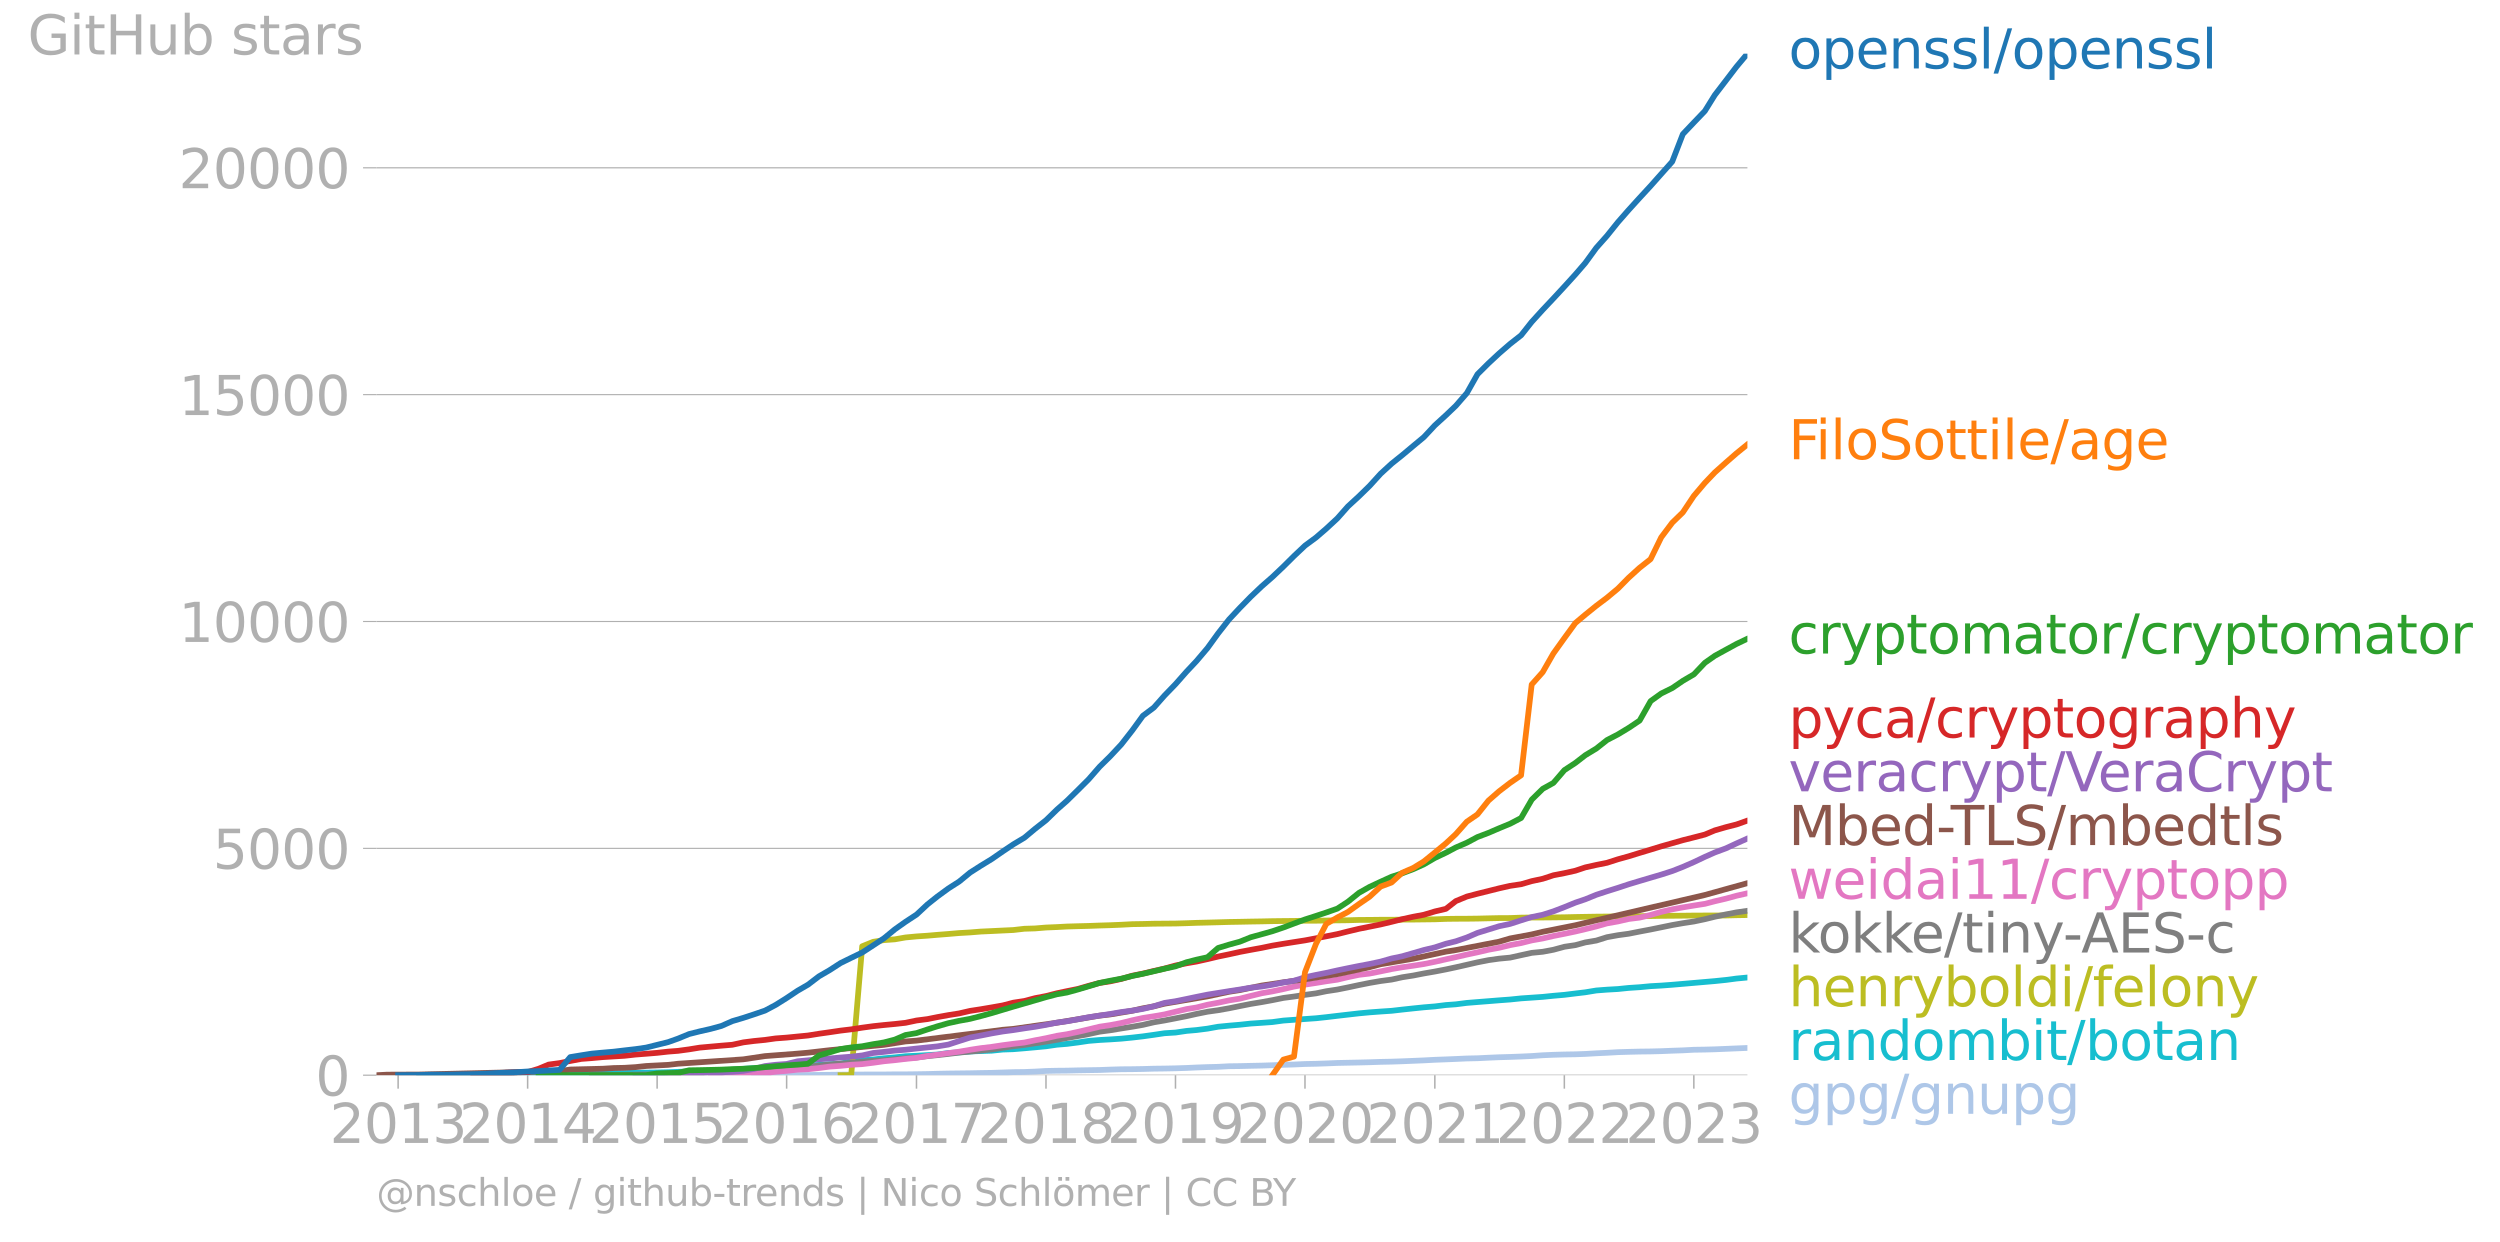 <svg xmlns="http://www.w3.org/2000/svg" xmlns:xlink="http://www.w3.org/1999/xlink" width="868.319" height="431.485" viewBox="0 0 651.239 323.614"><defs><style>*{stroke-linejoin:round;stroke-linecap:butt}</style></defs><g id="figure_1"><path id="patch_1" d="M0 323.614h651.24V0H0v323.614z" style="fill:none"/><g id="axes_1"><path id="patch_2" d="M98.073 280.087h357.12V13.975H98.073v266.112z" style="fill:none"/><g id="matplotlib.axis_1"><g id="xtick_1"><g id="line2d_1"><defs><path id="mace8f6418b" d="M0 0v3.5" style="stroke:#b0b0b0;stroke-width:.4"/></defs><use xlink:href="#mace8f6418b" x="103.711" y="280.087" style="fill:#b0b0b0;stroke:#b0b0b0;stroke-width:.4"/></g><g id="text_1" style="fill:#b0b0b0" transform="matrix(.14 0 0 -.14 85.896 297.724)"><defs><path id="DejaVuSans-32" d="M1228 531h2203V0H469v531q359 372 979 998 621 627 780 809 303 340 423 576 121 236 121 464 0 372-261 606-261 235-680 235-297 0-627-103-329-103-704-313v638q381 153 712 231 332 78 607 78 725 0 1156-363 431-362 431-968 0-288-108-546-107-257-392-607-78-91-497-524-418-433-1181-1211z" transform="scale(.016)"/><path id="DejaVuSans-30" d="M2034 4250q-487 0-733-480-245-479-245-1442 0-959 245-1439 246-480 733-480 491 0 736 480 246 480 246 1439 0 963-246 1442-245 480-736 480zm0 500q785 0 1199-621 414-620 414-1801 0-1178-414-1799Q2819-91 2034-91q-784 0-1198 620-414 621-414 1799 0 1181 414 1801 414 621 1198 621z" transform="scale(.016)"/><path id="DejaVuSans-31" d="M794 531h1031v3560L703 3866v575l1116 225h631V531h1031V0H794v531z" transform="scale(.016)"/><path id="DejaVuSans-33" d="M2597 2516q453-97 707-404 255-306 255-756 0-690-475-1069Q2609-91 1734-91q-293 0-604 58T488 141v609q262-153 574-231 313-78 654-78 593 0 904 234t311 681q0 413-289 645-289 233-804 233h-544v519h569q465 0 712 186t247 536q0 359-255 551-254 193-729 193-260 0-557-57-297-56-653-174v562q360 100 674 150t592 50q719 0 1137-327 419-326 419-882 0-388-222-655t-631-370z" transform="scale(.016)"/></defs><use xlink:href="#DejaVuSans-32"/><use xlink:href="#DejaVuSans-30" x="63.623"/><use xlink:href="#DejaVuSans-31" x="127.246"/><use xlink:href="#DejaVuSans-33" x="190.869"/></g></g><g id="xtick_2"><use xlink:href="#mace8f6418b" id="line2d_2" x="137.445" y="280.087" style="fill:#b0b0b0;stroke:#b0b0b0;stroke-width:.4"/><g id="text_2" style="fill:#b0b0b0" transform="matrix(.14 0 0 -.14 119.63 297.724)"><defs><path id="DejaVuSans-34" d="M2419 4116 825 1625h1594v2491zm-166 550h794V1625h666v-525h-666V0h-628v1100H313v609l1940 2957z" transform="scale(.016)"/></defs><use xlink:href="#DejaVuSans-32"/><use xlink:href="#DejaVuSans-30" x="63.623"/><use xlink:href="#DejaVuSans-31" x="127.246"/><use xlink:href="#DejaVuSans-34" x="190.869"/></g></g><g id="xtick_3"><use xlink:href="#mace8f6418b" id="line2d_3" x="171.179" y="280.087" style="fill:#b0b0b0;stroke:#b0b0b0;stroke-width:.4"/><g id="text_3" style="fill:#b0b0b0" transform="matrix(.14 0 0 -.14 153.364 297.724)"><defs><path id="DejaVuSans-35" d="M691 4666h2478v-532H1269V2991q137 47 274 70 138 23 276 23 781 0 1237-428 457-428 457-1159 0-753-469-1171Q2575-91 1722-91q-294 0-599 50Q819 9 494 109v635q281-153 581-228t634-75q541 0 856 284 316 284 316 772 0 487-316 771-315 285-856 285-253 0-505-56-251-56-513-175v2344z" transform="scale(.016)"/></defs><use xlink:href="#DejaVuSans-32"/><use xlink:href="#DejaVuSans-30" x="63.623"/><use xlink:href="#DejaVuSans-31" x="127.246"/><use xlink:href="#DejaVuSans-35" x="190.869"/></g></g><g id="xtick_4"><use xlink:href="#mace8f6418b" id="line2d_4" x="204.913" y="280.087" style="fill:#b0b0b0;stroke:#b0b0b0;stroke-width:.4"/><g id="text_4" style="fill:#b0b0b0" transform="matrix(.14 0 0 -.14 187.098 297.724)"><defs><path id="DejaVuSans-36" d="M2113 2584q-425 0-674-291-248-290-248-796 0-503 248-796 249-292 674-292t673 292q248 293 248 796 0 506-248 796-248 291-673 291zm1253 1979v-575q-238 112-480 171-242 60-480 60-625 0-955-422-329-422-376-1275 184 272 462 417 279 145 613 145 703 0 1111-427 408-426 408-1160 0-719-425-1154Q2819-91 2113-91q-810 0-1238 620-428 621-428 1799 0 1106 525 1764t1409 658q238 0 480-47t505-140z" transform="scale(.016)"/></defs><use xlink:href="#DejaVuSans-32"/><use xlink:href="#DejaVuSans-30" x="63.623"/><use xlink:href="#DejaVuSans-31" x="127.246"/><use xlink:href="#DejaVuSans-36" x="190.869"/></g></g><g id="xtick_5"><use xlink:href="#mace8f6418b" id="line2d_5" x="238.74" y="280.087" style="fill:#b0b0b0;stroke:#b0b0b0;stroke-width:.4"/><g id="text_5" style="fill:#b0b0b0" transform="matrix(.14 0 0 -.14 220.925 297.724)"><defs><path id="DejaVuSans-37" d="M525 4666h3000v-269L1831 0h-659l1594 4134H525v532z" transform="scale(.016)"/></defs><use xlink:href="#DejaVuSans-32"/><use xlink:href="#DejaVuSans-30" x="63.623"/><use xlink:href="#DejaVuSans-31" x="127.246"/><use xlink:href="#DejaVuSans-37" x="190.869"/></g></g><g id="xtick_6"><use xlink:href="#mace8f6418b" id="line2d_6" x="272.474" y="280.087" style="fill:#b0b0b0;stroke:#b0b0b0;stroke-width:.4"/><g id="text_6" style="fill:#b0b0b0" transform="matrix(.14 0 0 -.14 254.66 297.724)"><defs><path id="DejaVuSans-38" d="M2034 2216q-450 0-708-241-257-241-257-662 0-422 257-663 258-241 708-241t709 242q260 243 260 662 0 421-258 662-257 241-711 241zm-631 268q-406 100-633 378-226 279-226 679 0 559 398 884 399 325 1092 325 697 0 1094-325t397-884q0-400-227-679-226-278-629-378 456-106 710-416 255-309 255-755 0-679-414-1042Q2806-91 2034-91q-771 0-1186 362-414 363-414 1042 0 446 256 755 257 310 713 416zm-231 997q0-362 226-565 227-203 636-203 407 0 636 203 230 203 230 565 0 363-230 566-229 203-636 203-409 0-636-203-226-203-226-566z" transform="scale(.016)"/></defs><use xlink:href="#DejaVuSans-32"/><use xlink:href="#DejaVuSans-30" x="63.623"/><use xlink:href="#DejaVuSans-31" x="127.246"/><use xlink:href="#DejaVuSans-38" x="190.869"/></g></g><g id="xtick_7"><use xlink:href="#mace8f6418b" id="line2d_7" x="306.208" y="280.087" style="fill:#b0b0b0;stroke:#b0b0b0;stroke-width:.4"/><g id="text_7" style="fill:#b0b0b0" transform="matrix(.14 0 0 -.14 288.393 297.724)"><defs><path id="DejaVuSans-39" d="M703 97v575q238-113 481-172 244-59 479-59 625 0 954 420 330 420 377 1277-181-269-460-413-278-144-615-144-700 0-1108 423-408 424-408 1159 0 718 425 1152 425 435 1131 435 810 0 1236-621 427-620 427-1801 0-1103-524-1761Q2575-91 1691-91q-238 0-482 47Q966 3 703 97zm1256 1978q425 0 673 290 249 291 249 798 0 503-249 795-248 292-673 292t-673-292q-248-292-248-795 0-507 248-798 248-290 673-290z" transform="scale(.016)"/></defs><use xlink:href="#DejaVuSans-32"/><use xlink:href="#DejaVuSans-30" x="63.623"/><use xlink:href="#DejaVuSans-31" x="127.246"/><use xlink:href="#DejaVuSans-39" x="190.869"/></g></g><g id="xtick_8"><use xlink:href="#mace8f6418b" id="line2d_8" x="339.942" y="280.087" style="fill:#b0b0b0;stroke:#b0b0b0;stroke-width:.4"/><g id="text_8" style="fill:#b0b0b0" transform="matrix(.14 0 0 -.14 322.127 297.724)"><use xlink:href="#DejaVuSans-32"/><use xlink:href="#DejaVuSans-30" x="63.623"/><use xlink:href="#DejaVuSans-32" x="127.246"/><use xlink:href="#DejaVuSans-30" x="190.869"/></g></g><g id="xtick_9"><use xlink:href="#mace8f6418b" id="line2d_9" x="373.769" y="280.087" style="fill:#b0b0b0;stroke:#b0b0b0;stroke-width:.4"/><g id="text_9" style="fill:#b0b0b0" transform="matrix(.14 0 0 -.14 355.954 297.724)"><use xlink:href="#DejaVuSans-32"/><use xlink:href="#DejaVuSans-30" x="63.623"/><use xlink:href="#DejaVuSans-32" x="127.246"/><use xlink:href="#DejaVuSans-31" x="190.869"/></g></g><g id="xtick_10"><use xlink:href="#mace8f6418b" id="line2d_10" x="407.503" y="280.087" style="fill:#b0b0b0;stroke:#b0b0b0;stroke-width:.4"/><g id="text_10" style="fill:#b0b0b0" transform="matrix(.14 0 0 -.14 389.688 297.724)"><use xlink:href="#DejaVuSans-32"/><use xlink:href="#DejaVuSans-30" x="63.623"/><use xlink:href="#DejaVuSans-32" x="127.246"/><use xlink:href="#DejaVuSans-32" x="190.869"/></g></g><g id="xtick_11"><use xlink:href="#mace8f6418b" id="line2d_11" x="441.237" y="280.087" style="fill:#b0b0b0;stroke:#b0b0b0;stroke-width:.4"/><g id="text_11" style="fill:#b0b0b0" transform="matrix(.14 0 0 -.14 423.422 297.724)"><use xlink:href="#DejaVuSans-32"/><use xlink:href="#DejaVuSans-30" x="63.623"/><use xlink:href="#DejaVuSans-32" x="127.246"/><use xlink:href="#DejaVuSans-33" x="190.869"/></g></g></g><g id="matplotlib.axis_2"><g id="ytick_1"><path id="line2d_12" d="M98.073 280.087h357.12" clip-path="url(#p82bb0cd328)" style="fill:none;stroke:#b0b0b0;stroke-width:.3;stroke-linecap:square"/><g id="line2d_13"><defs><path id="mf0954ef99c" d="M0 0h-3.5" style="stroke:#b0b0b0;stroke-width:.3"/></defs><use xlink:href="#mf0954ef99c" x="98.073" y="280.087" style="fill:#b0b0b0;stroke:#b0b0b0;stroke-width:.3"/></g><use xlink:href="#DejaVuSans-30" id="text_12" style="fill:#b0b0b0" transform="matrix(.14 0 0 -.14 82.166 285.406)"/></g><g id="ytick_2"><path id="line2d_14" d="M98.073 220.993h357.12" clip-path="url(#p82bb0cd328)" style="fill:none;stroke:#b0b0b0;stroke-width:.3;stroke-linecap:square"/><use xlink:href="#mf0954ef99c" id="line2d_15" x="98.073" y="220.993" style="fill:#b0b0b0;stroke:#b0b0b0;stroke-width:.3"/><g id="text_13" style="fill:#b0b0b0" transform="matrix(.14 0 0 -.14 55.443 226.312)"><use xlink:href="#DejaVuSans-35"/><use xlink:href="#DejaVuSans-30" x="63.623"/><use xlink:href="#DejaVuSans-30" x="127.246"/><use xlink:href="#DejaVuSans-30" x="190.869"/></g></g><g id="ytick_3"><path id="line2d_16" d="M98.073 161.899h357.12" clip-path="url(#p82bb0cd328)" style="fill:none;stroke:#b0b0b0;stroke-width:.3;stroke-linecap:square"/><use xlink:href="#mf0954ef99c" id="line2d_17" x="98.073" y="161.899" style="fill:#b0b0b0;stroke:#b0b0b0;stroke-width:.3"/><g id="text_14" style="fill:#b0b0b0" transform="matrix(.14 0 0 -.14 46.536 167.218)"><use xlink:href="#DejaVuSans-31"/><use xlink:href="#DejaVuSans-30" x="63.623"/><use xlink:href="#DejaVuSans-30" x="127.246"/><use xlink:href="#DejaVuSans-30" x="190.869"/><use xlink:href="#DejaVuSans-30" x="254.492"/></g></g><g id="ytick_4"><path id="line2d_18" d="M98.073 102.805h357.12" clip-path="url(#p82bb0cd328)" style="fill:none;stroke:#b0b0b0;stroke-width:.3;stroke-linecap:square"/><use xlink:href="#mf0954ef99c" id="line2d_19" x="98.073" y="102.805" style="fill:#b0b0b0;stroke:#b0b0b0;stroke-width:.3"/><g id="text_15" style="fill:#b0b0b0" transform="matrix(.14 0 0 -.14 46.536 108.124)"><use xlink:href="#DejaVuSans-31"/><use xlink:href="#DejaVuSans-35" x="63.623"/><use xlink:href="#DejaVuSans-30" x="127.246"/><use xlink:href="#DejaVuSans-30" x="190.869"/><use xlink:href="#DejaVuSans-30" x="254.492"/></g></g><g id="ytick_5"><path id="line2d_20" d="M98.073 43.71h357.12" clip-path="url(#p82bb0cd328)" style="fill:none;stroke:#b0b0b0;stroke-width:.3;stroke-linecap:square"/><use xlink:href="#mf0954ef99c" id="line2d_21" x="98.073" y="43.711" style="fill:#b0b0b0;stroke:#b0b0b0;stroke-width:.3"/><g id="text_16" style="fill:#b0b0b0" transform="matrix(.14 0 0 -.14 46.536 49.03)"><use xlink:href="#DejaVuSans-32"/><use xlink:href="#DejaVuSans-30" x="63.623"/><use xlink:href="#DejaVuSans-30" x="127.246"/><use xlink:href="#DejaVuSans-30" x="190.869"/><use xlink:href="#DejaVuSans-30" x="254.492"/></g></g><g id="text_17" style="fill:#b0b0b0" transform="matrix(.14 0 0 -.14 7.2 14.188)"><defs><path id="DejaVuSans-47" d="M3809 666v1253H2778v519h1656V434q-365-259-806-392-440-133-940-133-1094 0-1712 639-617 640-617 1780 0 1144 617 1783 618 639 1712 639 456 0 867-113 411-112 758-331v-672q-350 297-744 447t-828 150q-857 0-1287-478-429-478-429-1425 0-944 429-1422 430-478 1287-478 334 0 596 58 263 58 472 180z" transform="scale(.016)"/><path id="DejaVuSans-69" d="M603 3500h575V0H603v3500zm0 1363h575v-729H603v729z" transform="scale(.016)"/><path id="DejaVuSans-74" d="M1172 4494v-994h1184v-447H1172V1153q0-428 117-550t477-122h590V0h-590q-666 0-919 248-253 249-253 905v1900H172v447h422v994h578z" transform="scale(.016)"/><path id="DejaVuSans-48" d="M628 4666h631V2753h2294v1913h631V0h-631v2222H1259V0H628v4666z" transform="scale(.016)"/><path id="DejaVuSans-75" d="M544 1381v2119h575V1403q0-497 193-746 194-248 582-248 465 0 735 297 271 297 271 810v1984h575V0h-575v538q-209-319-486-474-276-155-642-155-603 0-916 375-312 375-312 1097zm1447 2203z" transform="scale(.016)"/><path id="DejaVuSans-62" d="M3116 1747q0 634-261 995t-717 361q-457 0-718-361t-261-995q0-634 261-995t718-361q456 0 717 361t261 995zM1159 2969q182 312 458 463 277 152 661 152 638 0 1036-506 399-506 399-1331T3314 415Q2916-91 2278-91q-384 0-661 152-276 152-458 464V0H581v4863h578V2969z" transform="scale(.016)"/><path id="DejaVuSans-73" d="M2834 3397v-544q-243 125-506 187-262 63-544 63-428 0-642-131t-214-394q0-200 153-314t616-217l197-44q612-131 870-370t258-667q0-488-386-773Q2250-91 1575-91q-281 0-586 55T347 128v594q319-166 628-249 309-82 613-82 406 0 624 139 219 139 219 392 0 234-158 359-157 125-692 241l-200 47q-534 112-772 345-237 233-237 639 0 494 350 762 350 269 994 269 318 0 599-47 282-46 519-140z" transform="scale(.016)"/><path id="DejaVuSans-61" d="M2194 1759q-697 0-966-159t-269-544q0-306 202-486 202-179 548-179 479 0 768 339t289 901v128h-572zm1147 238V0h-575v531q-197-318-491-470T1556-91q-537 0-855 302-317 302-317 808 0 590 395 890 396 300 1180 300h807v57q0 397-261 614t-733 217q-300 0-585-72-284-72-546-216v532q315 122 612 182 297 61 578 61 760 0 1135-394 375-393 375-1193z" transform="scale(.016)"/><path id="DejaVuSans-72" d="M2631 2963q-97 56-211 82-114 27-251 27-488 0-749-317t-261-911V0H581v3500h578v-544q182 319 472 473 291 155 707 155 59 0 131-8 72-7 159-23l3-590z" transform="scale(.016)"/></defs><use xlink:href="#DejaVuSans-47"/><use xlink:href="#DejaVuSans-69" x="77.49"/><use xlink:href="#DejaVuSans-74" x="105.273"/><use xlink:href="#DejaVuSans-48" x="144.482"/><use xlink:href="#DejaVuSans-75" x="219.678"/><use xlink:href="#DejaVuSans-62" x="283.057"/><use xlink:href="#DejaVuSans-20" x="346.533"/><use xlink:href="#DejaVuSans-73" x="378.32"/><use xlink:href="#DejaVuSans-74" x="430.42"/><use xlink:href="#DejaVuSans-61" x="469.629"/><use xlink:href="#DejaVuSans-72" x="530.908"/><use xlink:href="#DejaVuSans-73" x="572.021"/></g></g><path id="line2d_22" d="m196.41 280.087 2.866-.024 2.772-.012h2.865l2.865-.012h2.68l2.866-.023 2.772-.036 2.866-.035 2.772-.024 2.865-.012 2.865-.011h2.773l2.865-.036h2.773l2.865-.035 2.865-.048 2.588-.07 2.865-.06 2.773-.035 2.865-.036 2.772-.059 2.865-.047 2.866-.094 2.772-.095 2.865-.035 2.773-.107 2.865-.165 2.865-.06 2.588-.023 2.865-.07 2.773-.048 2.865-.047 2.773-.107 2.865-.083 2.865-.023 2.772-.047 2.866-.083 2.772-.036 2.865-.059 2.865-.094 2.588-.119 2.865-.106 2.773-.07 2.865-.154 2.773-.036 2.865-.07 2.865-.06 2.773-.094 2.865-.107 2.772-.083 2.865-.13 2.866-.059 2.68-.094 2.865-.118 2.773-.06 2.865-.059 2.772-.07 2.865-.095 2.865-.06 2.773-.094 2.865-.118 2.773-.118 2.865-.154 2.865-.106 2.588-.106 2.865-.13 2.773-.06 2.865-.141 2.772-.119 2.866-.082 2.865-.107 2.772-.13 2.865-.2 2.773-.119 2.865-.083 2.865-.047 2.588-.094 2.865-.166 2.773-.13 2.865-.165 2.773-.083 2.865-.07 2.865-.036 2.772-.071 2.866-.118 2.772-.095 2.865-.154 2.865-.047 2.588-.07 2.865-.119 2.773-.118 2.865-.118" clip-path="url(#p82bb0cd328)" style="fill:none;stroke:#aec7e8;stroke-width:1.5;stroke-linecap:square"/><path id="line2d_23" d="m109.164 280.087 2.865-.012 2.773-.012 2.865-.012 2.772-.035 2.865-.06 2.866-.035 2.772-.023 2.865-.048 2.773-.035 2.865-.012 2.865-.012 2.588-.023 2.865-.06 2.773-.035 2.865-.06 2.772-.01 2.866-.025 2.865-.023 2.772-.024 2.865-.094 2.773-.024 2.865-.035 2.865-.071 2.588-.095 2.865-.106 2.773-.13 2.865-.071 2.773-.095 2.865-.153 2.865-.237 2.773-.153 2.865-.142 2.772-.19 2.865-.141 2.865-.118 2.68-.083 2.866-.19 2.772-.165 2.866-.13 2.772-.685 2.865-.237 2.865-.189 2.773-.307 2.865-.248 2.773-.296 2.865-.13 2.865-.165 2.588-.142 2.865-.402 2.773-.165 2.865-.237 2.772-.106 2.865-.094 2.866-.296 2.772-.094 2.865-.237 2.773-.248 2.865-.272 2.865-.414 2.588-.212 2.865-.367 2.773-.413 2.865-.237 2.773-.153 2.865-.19 2.865-.283 2.772-.32 2.866-.401 2.772-.414 2.865-.177 2.865-.425 2.588-.225 2.865-.366 2.773-.497 2.865-.283 2.773-.237 2.865-.307 2.865-.19 2.773-.2 2.865-.39 2.772-.201 2.865-.201 2.866-.2 2.68-.285 2.865-.342 2.773-.32 2.865-.33 2.772-.26 2.865-.213 2.865-.19 2.773-.318 2.865-.308 2.773-.283 2.865-.237 2.865-.354 2.588-.19 2.865-.366 2.773-.224 2.865-.225 2.772-.224 2.866-.213 2.865-.296 2.772-.189 2.865-.2 2.773-.284 2.865-.248 2.865-.355 2.588-.307 2.865-.473 2.773-.213 2.865-.165 2.773-.284 2.865-.189 2.865-.272 2.772-.153 2.866-.213 2.772-.237 2.865-.248 2.865-.248 2.588-.224 2.865-.296 2.773-.366 2.865-.272" clip-path="url(#p82bb0cd328)" style="fill:none;stroke:#17becf;stroke-width:1.5;stroke-linecap:square"/><path id="line2d_24" d="m218.962 280.087 2.772-.012 2.865-33.577 2.865-1.159 2.773-.437 2.865-.213 2.773-.484 2.865-.272 2.865-.19 2.588-.224 2.865-.224 2.773-.237 2.865-.165 2.772-.225 2.865-.13 2.866-.141 2.772-.13 2.865-.331 2.773-.083 2.865-.236 2.865-.119 2.588-.142 2.865-.082 2.773-.071 2.865-.107 2.773-.082 2.865-.118 2.865-.154 2.772-.047 2.866-.071 2.772-.024 2.865-.024 2.865-.082 2.588-.095 2.865-.07 2.773-.072 2.865-.082 2.773-.048 2.865-.059 2.865-.047 2.773-.06 2.865-.035 2.772-.023 2.865-.06h2.866l2.68-.047 2.865-.035 2.773-.035 2.865-.083 2.772-.012 2.865-.036h2.865l2.773-.035 2.865-.012 2.773-.035 2.865-.036 2.865-.106 2.588-.036 2.865-.011 2.773-.036 2.865-.07 2.772-.06 2.866-.012 2.865-.106 2.772-.035h2.865l2.773-.024 2.865-.036 2.865-.07 2.588-.048 2.865-.047 2.773-.024 2.865-.035 2.773-.047 2.865-.012 2.865-.036 2.772-.047 2.866-.024 2.772-.023 2.865-.036 2.865-.011h5.453l2.773-.071 2.865-.048" clip-path="url(#p82bb0cd328)" style="fill:none;stroke:#bcbd22;stroke-width:1.5;stroke-linecap:square"/><g id="text_18" style="fill:#1f77b4" transform="matrix(.14 0 0 -.14 465.907 17.838)"><defs><path id="DejaVuSans-6f" d="M1959 3097q-462 0-731-361t-269-989q0-628 267-989 268-361 733-361 460 0 728 362 269 363 269 988 0 622-269 986-268 364-728 364zm0 487q750 0 1178-488 429-487 429-1349 0-859-429-1349Q2709-91 1959-91q-753 0-1180 489-426 490-426 1349 0 862 426 1349 427 488 1180 488z" transform="scale(.016)"/><path id="DejaVuSans-70" d="M1159 525v-1856H581v4831h578v-531q182 312 458 463 277 152 661 152 638 0 1036-506 399-506 399-1331T3314 415Q2916-91 2278-91q-384 0-661 152-276 152-458 464zm1957 1222q0 634-261 995t-717 361q-457 0-718-361t-261-995q0-634 261-995t718-361q456 0 717 361t261 995z" transform="scale(.016)"/><path id="DejaVuSans-65" d="M3597 1894v-281H953q38-594 358-905t892-311q331 0 642 81t618 244V178Q3153 47 2828-22t-659-69q-838 0-1327 487-489 488-489 1320 0 859 464 1363 464 505 1252 505 706 0 1117-455 411-454 411-1235zm-575 169q-6 471-264 752-258 282-683 282-481 0-770-272t-333-766l2050 4z" transform="scale(.016)"/><path id="DejaVuSans-6e" d="M3513 2113V0h-575v2094q0 497-194 743-194 247-581 247-466 0-735-297-269-296-269-809V0H581v3500h578v-544q207 316 486 472 280 156 646 156 603 0 912-373 310-373 310-1098z" transform="scale(.016)"/><path id="DejaVuSans-6c" d="M603 4863h575V0H603v4863z" transform="scale(.016)"/><path id="DejaVuSans-2f" d="M1625 4666h531L531-594H0l1625 5260z" transform="scale(.016)"/></defs><use xlink:href="#DejaVuSans-6f"/><use xlink:href="#DejaVuSans-70" x="61.182"/><use xlink:href="#DejaVuSans-65" x="124.658"/><use xlink:href="#DejaVuSans-6e" x="186.182"/><use xlink:href="#DejaVuSans-73" x="249.561"/><use xlink:href="#DejaVuSans-73" x="301.66"/><use xlink:href="#DejaVuSans-6c" x="353.76"/><use xlink:href="#DejaVuSans-2f" x="381.543"/><use xlink:href="#DejaVuSans-6f" x="415.234"/><use xlink:href="#DejaVuSans-70" x="476.416"/><use xlink:href="#DejaVuSans-65" x="539.893"/><use xlink:href="#DejaVuSans-6e" x="601.416"/><use xlink:href="#DejaVuSans-73" x="664.795"/><use xlink:href="#DejaVuSans-73" x="716.895"/><use xlink:href="#DejaVuSans-6c" x="768.994"/></g><g id="text_19" style="fill:#ff7f0e" transform="matrix(.14 0 0 -.14 465.907 119.633)"><defs><path id="DejaVuSans-46" d="M628 4666h2681v-532H1259V2759h1850v-531H1259V0H628v4666z" transform="scale(.016)"/><path id="DejaVuSans-53" d="M3425 4513v-616q-359 172-678 256-319 85-616 85-515 0-795-200t-280-569q0-310 186-468 186-157 705-254l381-78q706-135 1042-474t336-907q0-679-455-1029Q2797-91 1919-91q-331 0-705 75-373 75-773 222v650q384-215 753-325 369-109 725-109 540 0 834 212 294 213 294 607 0 343-211 537t-692 291l-385 75q-706 140-1022 440-315 300-315 835 0 619 436 975t1201 356q329 0 669-60 341-59 697-177z" transform="scale(.016)"/><path id="DejaVuSans-67" d="M2906 1791q0 625-258 968-257 344-723 344-462 0-720-344-258-343-258-968 0-622 258-966t720-344q466 0 723 344 258 344 258 966zm575-1357q0-893-397-1329-396-436-1215-436-303 0-572 45t-522 139v559q253-137 500-202 247-66 503-66 566 0 847 295t281 892v285q-178-310-456-463T1784 0Q1141 0 747 490 353 981 353 1791q0 812 394 1302 394 491 1037 491 388 0 666-153t456-462v531h575V434z" transform="scale(.016)"/></defs><use xlink:href="#DejaVuSans-46"/><use xlink:href="#DejaVuSans-69" x="50.27"/><use xlink:href="#DejaVuSans-6c" x="78.053"/><use xlink:href="#DejaVuSans-6f" x="105.836"/><use xlink:href="#DejaVuSans-53" x="167.018"/><use xlink:href="#DejaVuSans-6f" x="230.494"/><use xlink:href="#DejaVuSans-74" x="291.676"/><use xlink:href="#DejaVuSans-74" x="330.885"/><use xlink:href="#DejaVuSans-69" x="370.094"/><use xlink:href="#DejaVuSans-6c" x="397.877"/><use xlink:href="#DejaVuSans-65" x="425.66"/><use xlink:href="#DejaVuSans-2f" x="487.184"/><use xlink:href="#DejaVuSans-61" x="520.875"/><use xlink:href="#DejaVuSans-67" x="582.154"/><use xlink:href="#DejaVuSans-65" x="645.631"/></g><g id="text_20" style="fill:#2ca02c" transform="matrix(.14 0 0 -.14 465.907 170.241)"><defs><path id="DejaVuSans-63" d="M3122 3366v-538q-244 135-489 202t-495 67q-560 0-870-355-309-354-309-995t309-996q310-354 870-354 250 0 495 67t489 202V134Q2881 22 2623-34q-257-57-548-57-791 0-1257 497-465 497-465 1341 0 856 470 1346 471 491 1290 491 265 0 518-55 253-54 491-163z" transform="scale(.016)"/><path id="DejaVuSans-79" d="M2059-325q-243-625-475-815-231-191-618-191H506v481h338q237 0 368 113 132 112 291 531l103 262L191 3500h609L1894 763l1094 2737h609L2059-325z" transform="scale(.016)"/><path id="DejaVuSans-6d" d="M3328 2828q216 388 516 572t706 184q547 0 844-383 297-382 297-1088V0h-578v2094q0 503-179 746-178 244-543 244-447 0-707-297-259-296-259-809V0h-578v2094q0 506-178 748t-550 242q-441 0-701-298-259-298-259-808V0H581v3500h578v-544q197 322 472 475t653 153q382 0 649-194 267-193 395-562z" transform="scale(.016)"/></defs><use xlink:href="#DejaVuSans-63"/><use xlink:href="#DejaVuSans-72" x="54.98"/><use xlink:href="#DejaVuSans-79" x="96.094"/><use xlink:href="#DejaVuSans-70" x="155.273"/><use xlink:href="#DejaVuSans-74" x="218.75"/><use xlink:href="#DejaVuSans-6f" x="257.959"/><use xlink:href="#DejaVuSans-6d" x="319.141"/><use xlink:href="#DejaVuSans-61" x="416.553"/><use xlink:href="#DejaVuSans-74" x="477.832"/><use xlink:href="#DejaVuSans-6f" x="517.041"/><use xlink:href="#DejaVuSans-72" x="578.223"/><use xlink:href="#DejaVuSans-2f" x="619.336"/><use xlink:href="#DejaVuSans-63" x="653.027"/><use xlink:href="#DejaVuSans-72" x="708.008"/><use xlink:href="#DejaVuSans-79" x="749.121"/><use xlink:href="#DejaVuSans-70" x="808.301"/><use xlink:href="#DejaVuSans-74" x="871.777"/><use xlink:href="#DejaVuSans-6f" x="910.986"/><use xlink:href="#DejaVuSans-6d" x="972.168"/><use xlink:href="#DejaVuSans-61" x="1069.58"/><use xlink:href="#DejaVuSans-74" x="1130.859"/><use xlink:href="#DejaVuSans-6f" x="1170.068"/><use xlink:href="#DejaVuSans-72" x="1231.25"/></g><g id="text_21" style="fill:#d62728" transform="matrix(.14 0 0 -.14 465.907 192.133)"><defs><path id="DejaVuSans-68" d="M3513 2113V0h-575v2094q0 497-194 743-194 247-581 247-466 0-735-297-269-296-269-809V0H581v4863h578V2956q207 316 486 472 280 156 646 156 603 0 912-373 310-373 310-1098z" transform="scale(.016)"/></defs><use xlink:href="#DejaVuSans-70"/><use xlink:href="#DejaVuSans-79" x="63.477"/><use xlink:href="#DejaVuSans-63" x="122.656"/><use xlink:href="#DejaVuSans-61" x="177.637"/><use xlink:href="#DejaVuSans-2f" x="238.916"/><use xlink:href="#DejaVuSans-63" x="272.607"/><use xlink:href="#DejaVuSans-72" x="327.588"/><use xlink:href="#DejaVuSans-79" x="368.701"/><use xlink:href="#DejaVuSans-70" x="427.881"/><use xlink:href="#DejaVuSans-74" x="491.357"/><use xlink:href="#DejaVuSans-6f" x="530.566"/><use xlink:href="#DejaVuSans-67" x="591.748"/><use xlink:href="#DejaVuSans-72" x="655.225"/><use xlink:href="#DejaVuSans-61" x="696.338"/><use xlink:href="#DejaVuSans-70" x="757.617"/><use xlink:href="#DejaVuSans-68" x="821.094"/><use xlink:href="#DejaVuSans-79" x="884.473"/></g><g id="text_22" style="fill:#9467bd" transform="matrix(.14 0 0 -.14 465.907 206.133)"><defs><path id="DejaVuSans-76" d="M191 3500h609L1894 563l1094 2937h609L2284 0h-781L191 3500z" transform="scale(.016)"/><path id="DejaVuSans-56" d="M1831 0 50 4666h659L2188 738l1481 3928h656L2547 0h-716z" transform="scale(.016)"/><path id="DejaVuSans-43" d="M4122 4306v-665q-319 297-680 443-361 147-767 147-800 0-1225-489t-425-1414q0-922 425-1411t1225-489q406 0 767 147t680 444V359q-331-225-702-338-370-112-782-112-1060 0-1670 648-609 649-609 1771 0 1125 609 1773 610 649 1670 649 418 0 788-111 371-111 696-333z" transform="scale(.016)"/></defs><use xlink:href="#DejaVuSans-76"/><use xlink:href="#DejaVuSans-65" x="59.18"/><use xlink:href="#DejaVuSans-72" x="120.703"/><use xlink:href="#DejaVuSans-61" x="161.816"/><use xlink:href="#DejaVuSans-63" x="223.096"/><use xlink:href="#DejaVuSans-72" x="278.076"/><use xlink:href="#DejaVuSans-79" x="319.189"/><use xlink:href="#DejaVuSans-70" x="378.369"/><use xlink:href="#DejaVuSans-74" x="441.846"/><use xlink:href="#DejaVuSans-2f" x="481.055"/><use xlink:href="#DejaVuSans-56" x="514.746"/><use xlink:href="#DejaVuSans-65" x="575.404"/><use xlink:href="#DejaVuSans-72" x="636.928"/><use xlink:href="#DejaVuSans-61" x="678.041"/><use xlink:href="#DejaVuSans-43" x="739.32"/><use xlink:href="#DejaVuSans-72" x="809.145"/><use xlink:href="#DejaVuSans-79" x="850.258"/><use xlink:href="#DejaVuSans-70" x="909.438"/><use xlink:href="#DejaVuSans-74" x="972.914"/></g><g id="text_23" style="fill:#8c564b" transform="matrix(.14 0 0 -.14 465.907 220.133)"><defs><path id="DejaVuSans-4d" d="M628 4666h941l1190-3175 1197 3175h941V0h-616v4097L3078 897h-634L1241 4097V0H628v4666z" transform="scale(.016)"/><path id="DejaVuSans-64" d="M2906 2969v1894h575V0h-575v525q-181-312-458-464-276-152-664-152-634 0-1033 506-398 507-398 1332t398 1331q399 506 1033 506 388 0 664-152 277-151 458-463zM947 1747q0-634 261-995t717-361q456 0 718 361 263 361 263 995t-263 995q-262 361-718 361t-717-361q-261-361-261-995z" transform="scale(.016)"/><path id="DejaVuSans-2d" d="M313 2009h1684v-512H313v512z" transform="scale(.016)"/><path id="DejaVuSans-54" d="M-19 4666h3947v-532H2272V0h-634v4134H-19v532z" transform="scale(.016)"/><path id="DejaVuSans-4c" d="M628 4666h631V531h2272V0H628v4666z" transform="scale(.016)"/></defs><use xlink:href="#DejaVuSans-4d"/><use xlink:href="#DejaVuSans-62" x="86.279"/><use xlink:href="#DejaVuSans-65" x="149.756"/><use xlink:href="#DejaVuSans-64" x="211.279"/><use xlink:href="#DejaVuSans-2d" x="274.756"/><use xlink:href="#DejaVuSans-54" x="301.715"/><use xlink:href="#DejaVuSans-4c" x="362.799"/><use xlink:href="#DejaVuSans-53" x="418.512"/><use xlink:href="#DejaVuSans-2f" x="481.988"/><use xlink:href="#DejaVuSans-6d" x="515.68"/><use xlink:href="#DejaVuSans-62" x="613.092"/><use xlink:href="#DejaVuSans-65" x="676.568"/><use xlink:href="#DejaVuSans-64" x="738.092"/><use xlink:href="#DejaVuSans-74" x="801.568"/><use xlink:href="#DejaVuSans-6c" x="840.777"/><use xlink:href="#DejaVuSans-73" x="868.561"/></g><g id="text_24" style="fill:#e377c2" transform="matrix(.14 0 0 -.14 465.907 234.133)"><defs><path id="DejaVuSans-77" d="M269 3500h575l719-2731 715 2731h678l719-2731 716 2731h575L4050 0h-678l-753 2869L1863 0h-679L269 3500z" transform="scale(.016)"/></defs><use xlink:href="#DejaVuSans-77"/><use xlink:href="#DejaVuSans-65" x="81.787"/><use xlink:href="#DejaVuSans-69" x="143.311"/><use xlink:href="#DejaVuSans-64" x="171.094"/><use xlink:href="#DejaVuSans-61" x="234.57"/><use xlink:href="#DejaVuSans-69" x="295.85"/><use xlink:href="#DejaVuSans-31" x="323.633"/><use xlink:href="#DejaVuSans-31" x="387.256"/><use xlink:href="#DejaVuSans-2f" x="450.879"/><use xlink:href="#DejaVuSans-63" x="484.57"/><use xlink:href="#DejaVuSans-72" x="539.551"/><use xlink:href="#DejaVuSans-79" x="580.664"/><use xlink:href="#DejaVuSans-70" x="639.844"/><use xlink:href="#DejaVuSans-74" x="703.32"/><use xlink:href="#DejaVuSans-6f" x="742.529"/><use xlink:href="#DejaVuSans-70" x="803.711"/><use xlink:href="#DejaVuSans-70" x="867.188"/></g><g id="text_25" style="fill:#7f7f7f" transform="matrix(.14 0 0 -.14 465.907 248.133)"><defs><path id="DejaVuSans-6b" d="M581 4863h578V1991l1716 1509h734L1753 1863 3688 0h-750L1159 1709V0H581v4863z" transform="scale(.016)"/><path id="DejaVuSans-41" d="m2188 4044-857-2322h1716l-859 2322zm-357 622h716L4325 0h-656l-425 1197H1141L716 0H50l1781 4666z" transform="scale(.016)"/><path id="DejaVuSans-45" d="M628 4666h2950v-532H1259V2753h2222v-531H1259V531h2375V0H628v4666z" transform="scale(.016)"/></defs><use xlink:href="#DejaVuSans-6b"/><use xlink:href="#DejaVuSans-6f" x="54.285"/><use xlink:href="#DejaVuSans-6b" x="115.467"/><use xlink:href="#DejaVuSans-6b" x="173.377"/><use xlink:href="#DejaVuSans-65" x="227.662"/><use xlink:href="#DejaVuSans-2f" x="289.186"/><use xlink:href="#DejaVuSans-74" x="322.877"/><use xlink:href="#DejaVuSans-69" x="362.086"/><use xlink:href="#DejaVuSans-6e" x="389.869"/><use xlink:href="#DejaVuSans-79" x="453.248"/><use xlink:href="#DejaVuSans-2d" x="510.678"/><use xlink:href="#DejaVuSans-41" x="544.512"/><use xlink:href="#DejaVuSans-45" x="612.92"/><use xlink:href="#DejaVuSans-53" x="676.104"/><use xlink:href="#DejaVuSans-2d" x="739.58"/><use xlink:href="#DejaVuSans-63" x="775.664"/></g><g id="text_26" style="fill:#bcbd22" transform="matrix(.14 0 0 -.14 465.907 262.133)"><defs><path id="DejaVuSans-66" d="M2375 4863v-479h-550q-309 0-430-125-120-125-120-450v-309h947v-447h-947V0H697v3053H147v447h550v244q0 584 272 851 272 268 862 268h544z" transform="scale(.016)"/></defs><use xlink:href="#DejaVuSans-68"/><use xlink:href="#DejaVuSans-65" x="63.379"/><use xlink:href="#DejaVuSans-6e" x="124.902"/><use xlink:href="#DejaVuSans-72" x="188.281"/><use xlink:href="#DejaVuSans-79" x="229.395"/><use xlink:href="#DejaVuSans-62" x="288.574"/><use xlink:href="#DejaVuSans-6f" x="352.051"/><use xlink:href="#DejaVuSans-6c" x="413.232"/><use xlink:href="#DejaVuSans-64" x="441.016"/><use xlink:href="#DejaVuSans-69" x="504.492"/><use xlink:href="#DejaVuSans-2f" x="532.275"/><use xlink:href="#DejaVuSans-66" x="565.967"/><use xlink:href="#DejaVuSans-65" x="601.172"/><use xlink:href="#DejaVuSans-6c" x="662.695"/><use xlink:href="#DejaVuSans-6f" x="690.479"/><use xlink:href="#DejaVuSans-6e" x="751.66"/><use xlink:href="#DejaVuSans-79" x="815.039"/></g><g id="text_27" style="fill:#17becf" transform="matrix(.14 0 0 -.14 465.907 276.133)"><use xlink:href="#DejaVuSans-72"/><use xlink:href="#DejaVuSans-61" x="41.113"/><use xlink:href="#DejaVuSans-6e" x="102.393"/><use xlink:href="#DejaVuSans-64" x="165.771"/><use xlink:href="#DejaVuSans-6f" x="229.248"/><use xlink:href="#DejaVuSans-6d" x="290.43"/><use xlink:href="#DejaVuSans-62" x="387.842"/><use xlink:href="#DejaVuSans-69" x="451.318"/><use xlink:href="#DejaVuSans-74" x="479.102"/><use xlink:href="#DejaVuSans-2f" x="518.311"/><use xlink:href="#DejaVuSans-62" x="552.002"/><use xlink:href="#DejaVuSans-6f" x="615.479"/><use xlink:href="#DejaVuSans-74" x="676.66"/><use xlink:href="#DejaVuSans-61" x="715.869"/><use xlink:href="#DejaVuSans-6e" x="777.148"/></g><g id="text_28" style="fill:#aec7e8" transform="matrix(.14 0 0 -.14 465.907 290.133)"><use xlink:href="#DejaVuSans-67"/><use xlink:href="#DejaVuSans-70" x="63.477"/><use xlink:href="#DejaVuSans-67" x="126.953"/><use xlink:href="#DejaVuSans-2f" x="190.43"/><use xlink:href="#DejaVuSans-67" x="224.121"/><use xlink:href="#DejaVuSans-6e" x="287.598"/><use xlink:href="#DejaVuSans-75" x="350.977"/><use xlink:href="#DejaVuSans-70" x="414.355"/><use xlink:href="#DejaVuSans-67" x="477.832"/></g><g id="text_29" style="fill:#b0b0b0" transform="matrix(.097 0 0 -.097 98.073 314.123)"><defs><path id="DejaVuSans-40" d="M2381 1678q0-447 222-702 222-254 610-254 384 0 604 256 221 256 221 700 0 438-225 695-225 258-607 258-378 0-602-256-223-256-223-697zm1703-934q-187-241-429-355t-564-114q-538 0-874 389t-336 1014q0 625 337 1015 338 391 873 391 322 0 565-117 244-117 428-354v409h447V722q457 69 714 417 258 349 258 902 0 334-99 628-98 294-298 544-325 409-792 626t-1017 217q-384 0-738-102-353-101-653-301-490-319-767-836-276-517-276-1120 0-497 179-932 180-434 521-765 328-325 759-495 431-171 922-171 403 0 792 136t714 389l281-347q-390-303-851-464t-936-161q-578 0-1091 205-512 205-912 595Q841 78 631 592q-209 514-209 1105 0 569 212 1084 213 516 607 907 403 396 931 607t1119 211q662 0 1229-272 568-271 952-771 234-307 357-666 124-359 124-744 0-822-497-1297T4084 263v481z" transform="scale(.016)"/><path id="DejaVuSans-7c" d="M1344 4891v-6400H813v6400h531z" transform="scale(.016)"/><path id="DejaVuSans-4e" d="M628 4666h850L3547 763v3903h612V0h-850L1241 3903V0H628v4666z" transform="scale(.016)"/><path id="DejaVuSans-f6" d="M1959 3097q-462 0-731-361t-269-989q0-628 267-989 268-361 733-361 460 0 728 362 269 363 269 988 0 622-269 986-268 364-728 364zm0 487q750 0 1178-488 429-487 429-1349 0-859-429-1349Q2709-91 1959-91q-753 0-1180 489-426 490-426 1349 0 862 426 1349 427 488 1180 488zm295 1266h634v-631h-634v631zm-1222 0h634v-631h-634v631z" transform="scale(.016)"/><path id="DejaVuSans-42" d="M1259 2228V519h1013q509 0 754 211 246 211 246 645 0 438-246 645-245 208-754 208H1259zm0 1919V2741h935q462 0 688 173 227 174 227 530 0 353-227 528-226 175-688 175h-935zm-631 519h1613q722 0 1112-300 391-300 391-853 0-429-200-682t-588-315q466-100 724-418 258-317 258-792 0-625-425-966Q3088 0 2303 0H628v4666z" transform="scale(.016)"/><path id="DejaVuSans-59" d="M-13 4666h679l1293-1919 1285 1919h678L2272 2222V0h-634v2222L-13 4666z" transform="scale(.016)"/></defs><use xlink:href="#DejaVuSans-40"/><use xlink:href="#DejaVuSans-6e" x="100"/><use xlink:href="#DejaVuSans-73" x="163.379"/><use xlink:href="#DejaVuSans-63" x="215.479"/><use xlink:href="#DejaVuSans-68" x="270.459"/><use xlink:href="#DejaVuSans-6c" x="333.838"/><use xlink:href="#DejaVuSans-6f" x="361.621"/><use xlink:href="#DejaVuSans-65" x="422.803"/><use xlink:href="#DejaVuSans-20" x="484.326"/><use xlink:href="#DejaVuSans-2f" x="516.113"/><use xlink:href="#DejaVuSans-20" x="549.805"/><use xlink:href="#DejaVuSans-67" x="581.592"/><use xlink:href="#DejaVuSans-69" x="645.068"/><use xlink:href="#DejaVuSans-74" x="672.852"/><use xlink:href="#DejaVuSans-68" x="712.061"/><use xlink:href="#DejaVuSans-75" x="775.439"/><use xlink:href="#DejaVuSans-62" x="838.818"/><use xlink:href="#DejaVuSans-2d" x="902.295"/><use xlink:href="#DejaVuSans-74" x="938.379"/><use xlink:href="#DejaVuSans-72" x="977.588"/><use xlink:href="#DejaVuSans-65" x="1016.451"/><use xlink:href="#DejaVuSans-6e" x="1077.975"/><use xlink:href="#DejaVuSans-64" x="1141.354"/><use xlink:href="#DejaVuSans-73" x="1204.83"/><use xlink:href="#DejaVuSans-20" x="1256.93"/><use xlink:href="#DejaVuSans-7c" x="1288.717"/><use xlink:href="#DejaVuSans-20" x="1322.408"/><use xlink:href="#DejaVuSans-4e" x="1354.195"/><use xlink:href="#DejaVuSans-69" x="1429"/><use xlink:href="#DejaVuSans-63" x="1456.783"/><use xlink:href="#DejaVuSans-6f" x="1511.764"/><use xlink:href="#DejaVuSans-20" x="1572.945"/><use xlink:href="#DejaVuSans-53" x="1604.732"/><use xlink:href="#DejaVuSans-63" x="1668.209"/><use xlink:href="#DejaVuSans-68" x="1723.189"/><use xlink:href="#DejaVuSans-6c" x="1786.568"/><use xlink:href="#DejaVuSans-f6" x="1814.352"/><use xlink:href="#DejaVuSans-6d" x="1875.533"/><use xlink:href="#DejaVuSans-65" x="1972.945"/><use xlink:href="#DejaVuSans-72" x="2034.469"/><use xlink:href="#DejaVuSans-20" x="2075.582"/><use xlink:href="#DejaVuSans-7c" x="2107.369"/><use xlink:href="#DejaVuSans-20" x="2141.061"/><use xlink:href="#DejaVuSans-43" x="2172.848"/><use xlink:href="#DejaVuSans-43" x="2242.672"/><use xlink:href="#DejaVuSans-20" x="2312.496"/><use xlink:href="#DejaVuSans-42" x="2344.283"/><use xlink:href="#DejaVuSans-59" x="2407.387"/></g><path id="line2d_25" d="m154.173 280.087 2.866-.024 2.865-.024 2.772-.035 2.865-.071 2.773-.035 2.865-.012 2.865-.048 2.588-.106 2.865-.142 2.773-.212 2.865-.13 2.773-.154 2.865-.142 2.865-.2 2.773-.13 2.865-.166 2.772-.225 2.865-.13 2.865-.177 2.68-.107 2.866-.236 2.772-.284 2.866-.236 2.772-.189 2.865-.307 2.865-.225 2.773-.154 2.865-.26 2.773-.248 2.865-.2 2.865-.355 2.588-.26 2.865-.32 2.773-.342 2.865-.272 2.772-.26 2.865-.295 2.866-.414 2.772-.426 2.865-.33 2.773-.426 2.865-.425 2.865-.485 2.588-.473 2.865-.496 2.773-.52 2.865-.627 2.773-.366 2.865-.473 2.865-.449 2.772-.484 2.866-.674 2.772-.473 2.865-.555 2.865-.568 2.588-.579 2.865-.579 2.773-.39 2.865-.508 2.773-.567 2.865-.568 2.865-.472 2.773-.509 2.865-.579 2.772-.366 2.865-.437 2.866-.39 2.68-.556 2.865-.437 2.773-.556 2.865-.614 2.772-.556 2.865-.496 2.865-.378 2.773-.603 2.865-.45 2.773-.543 2.865-.496 2.865-.556 2.588-.555 2.865-.65 2.773-.638 2.865-.568 2.772-.39 2.866-.272 2.865-.638 2.772-.603 2.865-.283 2.773-.52 2.865-.78 2.865-.426 2.588-.709 2.865-.484 2.773-.875 2.865-.52 2.773-.378 2.865-.568 2.865-.543 2.772-.568 2.866-.59 2.772-.485 2.865-.437 2.865-.603 2.588-.638 2.865-.603 2.773-.532 2.865-.414" clip-path="url(#p82bb0cd328)" style="fill:none;stroke:#7f7f7f;stroke-width:1.5;stroke-linecap:square"/><path id="line2d_26" d="m185.135 280.087 2.773-.06 2.865-.035 2.865-.024 2.773-.248 2.865-.224 2.772-.308 2.865-.236 2.865-.307 2.68-.118 2.866-.308 2.772-.366 2.866-.201 2.772-.284 2.865-.165 2.865-.355 2.773-.39 2.865-.283 2.773-.331 2.865-.284 2.865-.484 2.588-.331 2.865-.414 2.773-.366 2.865-.497 2.772-.425 2.865-.343 2.866-.426 2.772-.366 2.865-.33 2.773-.58 2.865-.544 2.865-.638 2.588-.402 2.865-.614 2.773-.65 2.865-.698 2.773-.413 2.865-.544 2.865-.71 2.772-.602 2.866-.449 2.772-.484 2.865-.698 2.865-.685 2.588-.414 2.865-.72 2.773-.52 2.865-.616 2.773-.437 2.865-.72 2.865-.698 2.773-.485 2.865-.602 2.772-.65 2.865-.509 2.866-.437 2.68-.437 2.865-.414 2.773-.662 2.865-.602 2.772-.331 2.865-.568 2.865-.602 2.773-.473 2.865-.402 2.773-.437 2.865-.58 2.865-.65 2.588-.567 2.865-.662 2.773-.59 2.865-.674 2.772-.508 2.866-.698 2.865-.532 2.772-.697 2.865-.508 2.773-.638 2.865-.568 2.865-.602 2.588-.615 2.865-.71 2.773-.791 2.865-.508 2.773-.638 2.865-.355 2.865-.697 2.772-.804 2.866-.662 2.772-.508 2.865-.473 2.865-.449 2.588-.674 2.865-.673 2.773-.757 2.865-.65" clip-path="url(#p82bb0cd328)" style="fill:none;stroke:#e377c2;stroke-width:1.5;stroke-linecap:square"/><path id="line2d_27" d="m98.073 280.087 2.773-.142 8.318-.036 8.503-.2 28.096-.686 2.773-.414 8.503-.212 2.865-.178 2.772-.059 2.865-.177 2.773-.296 5.73-.295 2.588-.295 17.006-1.147 5.638-.839 8.502-.65 2.68-.236 5.638-.65 5.638-.568 8.503-.827 5.638-.886 2.865-.213 19.593-2.447 2.866-.378 2.772-.236 11.368-1.608 11.09-1.843 2.774-.308 5.73-.957 2.772-.638 2.866-.52 2.772-.686 11.183-1.903 5.638-1.205 2.773-.426 5.73-1.193 5.638-.851 5.637-.78 8.41-1.348 8.411-1.808 2.865-.768 8.503-1.442 8.503-1.832 2.588-.414 11.275-2.186 2.866-.84 5.637-1.051 2.865-.686 8.503-1.701 5.453-1.3 28.281-6.584 11.091-3.084h0" clip-path="url(#p82bb0cd328)" style="fill:none;stroke:#8c564b;stroke-width:1.5;stroke-linecap:square"/><path id="line2d_28" d="m165.541 280.087 2.773-.036 2.865-.047 2.865-.142 2.588-.118 2.865-.06 2.773-.153 2.865-.118 2.773-.07 2.865-.155 2.865-.236 2.773-.496 2.865-.757 2.772-.33 2.865-.213 2.865-.698 2.68-.248 2.866-.272 2.772-.212 2.866-.249 2.772-.224 2.865-.32 2.865-.638 2.773-.283 2.865-.343 2.773-.213 2.865-.319 2.865-.295 2.588-.272 2.865-.473 2.773-.91 2.865-.91 2.772-.52 2.865-.567 2.866-.497 2.772-.366 2.865-.45 2.773-.401 2.865-.508 2.865-.591 2.588-.343 2.865-.52 2.773-.532 2.865-.425 2.773-.426 2.865-.496 2.865-.378 2.772-.438 2.866-.697 2.772-.874 2.865-.438 2.865-.59 2.588-.544 2.865-.58 2.773-.449 2.865-.46 2.773-.426 2.865-.473 2.865-.307 2.773-.461 2.865-.59 2.772-.462 2.865-.898 2.866-.615 2.68-.532 2.865-.638 2.773-.579 2.865-.579 2.772-.52 2.865-.615 2.865-.815 2.773-.58 2.865-.827 2.773-.803 2.865-.686 2.865-.945 2.588-.638 2.865-.993 2.773-1.194 2.865-.886 2.772-.851 2.866-.603 2.865-.934 2.772-.862 2.865-.591 2.773-.887 2.865-1.099 2.865-1.17 2.588-.875 2.865-1.17 2.773-.91 2.865-.898 2.773-.922 2.865-.863 2.865-.85 2.772-.816 2.866-.922 2.772-1.087 2.865-1.253 2.865-1.36 2.588-1.146 2.865-1.063 2.773-1.289 2.865-1.288" clip-path="url(#p82bb0cd328)" style="fill:none;stroke:#9467bd;stroke-width:1.5;stroke-linecap:square"/><path id="line2d_29" d="m123.304 280.087 2.866-.331 2.772-.118 2.865-.201 2.773-.107 2.865-.047 2.865-.875 2.588-1.087 2.865-.39 2.773-.555 2.865-.532 2.772-.213 2.866-.26 2.865-.177 2.772-.166 2.865-.319 2.773-.213 2.865-.236 2.865-.32 2.588-.2 2.865-.39 2.773-.45 2.865-.26 2.773-.247 2.865-.237 2.865-.626 2.773-.355 2.865-.283 2.772-.39 2.865-.213 2.865-.284 2.68-.26 2.866-.46 2.772-.39 2.866-.426 2.772-.331 2.865-.437 2.865-.39 2.773-.296 2.865-.272 2.773-.307 2.865-.603 2.865-.366 2.588-.52 2.865-.52 2.773-.438 2.865-.661 2.772-.426 2.865-.484 2.866-.509 2.772-.72 2.865-.438 2.773-.733 2.865-.555 2.865-.733 2.588-.544 2.865-.579 2.773-.803 2.865-.757 2.773-.413 2.865-.627 2.865-.839 2.772-.555 2.866-.686 2.772-.626 2.865-.792 2.865-.58 2.588-.448 2.865-.639 2.773-.661 2.865-.591 2.773-.615 2.865-.544 2.865-.52 2.773-.579 2.865-.484 2.772-.438 2.865-.449 2.866-.543 2.68-.52 2.865-.568 2.773-.697 2.865-.686 2.772-.555 2.865-.58 2.865-.685 2.773-.697 2.865-.626 2.773-.52 2.865-.863 2.865-.674 2.588-2.02 2.865-1.183 2.773-.732 2.865-.71 2.772-.697 2.866-.65 2.865-.425 2.772-.804 2.865-.615 2.773-.91 2.865-.555 2.865-.638 2.588-.863 2.865-.638 2.773-.556 2.865-.922 2.773-.768 2.865-.886 2.865-.863 2.772-.851 2.866-.816 2.772-.791 2.865-.721 2.865-.745 2.588-1.087 2.865-.828 2.773-.709 2.865-1.016" clip-path="url(#p82bb0cd328)" style="fill:none;stroke:#d62728;stroke-width:1.5;stroke-linecap:square"/><path id="line2d_30" d="m140.31 280.087 2.588-.012 2.865-.012h22.551l2.865-.425 2.865-.107 2.588-.059 2.865-.662 2.773-.047 2.865-.06 2.773-.07 2.865-.13 2.865-.095 2.773-.177 2.865-.248 2.772-.236 2.865-.225 2.865-.177 2.68-.237 2.866-2.162 2.772-.804 2.866-.863 2.772-.425 2.865-.308 2.865-.543 2.773-.45 2.865-.744 2.773-1.194 2.865-.496 2.865-.957 2.588-.816 2.865-.815 2.773-.603 2.865-.52 2.772-.71 2.865-.78 2.866-.862 2.772-.828 2.865-.827 2.773-.804 2.865-.839 2.865-.756 2.588-.45 2.865-.791 2.773-.827 2.865-.887 2.773-.567 2.865-.532 2.865-.709 2.772-.567 2.866-.662 2.772-.662 2.865-.615 2.865-1.075 2.588-.662 2.865-.638 2.773-2.411 2.865-.875 2.773-.756 2.865-1.158 2.865-.792 2.773-.78 2.865-.97 2.772-1.04 2.865-1.063 2.866-.922 2.68-.887 2.865-1.004 2.773-1.808 2.865-2.305 2.772-1.56 2.865-1.336 2.865-1.3 2.773-.898 2.865-1.075 2.773-1.253 2.865-1.667 2.865-1.359 2.588-1.37 2.865-1.242 2.773-1.477 2.865-1.087 2.772-1.194 2.866-1.182 2.865-1.501 2.772-4.787 2.865-2.813 2.773-1.536 2.865-3.333 2.865-1.88 2.588-2.008 2.865-1.738 2.773-2.198 2.865-1.49 2.773-1.677 2.865-1.915 2.865-5.07 2.772-1.986 2.866-1.418 2.772-1.891 2.865-1.678 2.865-3.014 2.588-1.82 2.865-1.572 2.773-1.513 2.865-1.37" clip-path="url(#p82bb0cd328)" style="fill:none;stroke:#2ca02c;stroke-width:1.5;stroke-linecap:square"/><path id="line2d_31" d="m331.44 280.087 2.865-4.066 2.772-.78 2.865-21.983 2.866-7.375 2.68-5.212 2.865-1.666 2.773-1.442 2.865-2.057 2.772-1.903 2.865-2.647 2.865-1.064 2.773-2.553 2.865-1.24 2.773-1.702 2.865-2.329 2.865-2.364 2.588-2.41 2.865-3.239 2.773-1.903 2.865-3.593 2.772-2.423 2.866-2.198 2.865-1.974L399 178.315l2.865-3.215 2.773-4.857 2.865-4.007 2.865-3.935 2.588-2.175 2.865-2.317 2.773-2.091 2.865-2.388 2.773-2.813 2.865-2.6 2.865-2.257 2.772-5.673 2.866-3.818 2.772-2.694 2.865-4.303 2.865-3.38 2.588-2.718 2.865-2.553 2.773-2.423 2.865-2.328" clip-path="url(#p82bb0cd328)" style="fill:none;stroke:#ff7f0e;stroke-width:1.5;stroke-linecap:square"/><path id="line2d_32" d="m103.71 280.087 2.866-.024 2.588-.024 2.865-.082h2.773l2.865-.024 2.772-.07 2.865-.048 2.866-.107 2.772-.177 2.865-.106 2.773-.13 2.865-.177 2.865-.119 2.588-.141 2.865-.154 2.773-3.333 2.865-.473 2.772-.437 2.866-.26 2.865-.248 2.772-.331 2.865-.331 2.773-.402 2.865-.71 2.865-.708 2.588-.922 2.865-1.182 2.773-.697 2.865-.65 2.773-.757 2.865-1.264 2.865-.851 2.773-.91 2.865-.981 2.772-1.478 2.865-1.796 2.865-1.915 2.68-1.548 2.866-2.186 2.772-1.608 2.866-1.855 2.772-1.36 2.865-1.382 2.865-1.868 2.773-1.82 2.865-2.352 2.773-1.962 2.865-1.879 2.865-2.67 2.588-2.057 2.865-2.092 2.773-1.773 2.865-2.352 2.772-1.773 2.865-1.75 2.866-1.985 2.772-1.855 2.865-1.714 2.773-2.316 2.865-2.246 2.865-2.79 2.588-2.28 2.865-2.813 2.773-2.766 2.865-3.285 2.773-2.73 2.865-3.062 2.865-3.663 2.772-3.818 2.866-2.15 2.772-3.133 2.865-2.966 2.865-3.25 2.588-2.754 2.865-3.38 2.773-3.83 2.865-3.652 2.773-2.966 2.865-2.931 2.865-2.719 2.773-2.423 2.865-2.718 2.772-2.754 2.865-2.706 2.866-2.116 2.68-2.316 2.865-2.66 2.773-3.131 2.865-2.636 2.772-2.706 2.865-3.156 2.865-2.624 2.773-2.222 2.865-2.399 2.773-2.305 2.865-3.073 2.865-2.612 2.588-2.47 2.865-3.297 2.773-4.917 2.865-2.848 2.772-2.577 2.866-2.481 2.865-2.246L399 83.859l2.865-3.155 2.773-2.943 2.865-3.097 2.865-3.155 2.588-3.002 2.865-3.936 2.773-3.12 2.865-3.57 2.773-3.167 2.865-3.156 2.865-3.108 2.772-3.12 2.866-3.215 2.772-7.174 2.865-3.025 2.865-2.99 2.588-4.16 2.865-3.735 2.773-3.629 2.865-3.427" clip-path="url(#p82bb0cd328)" style="fill:none;stroke:#1f77b4;stroke-width:1.5;stroke-linecap:square"/></g></g><defs><clipPath id="p82bb0cd328"><path d="M98.073 13.975h357.12v266.112H98.073z"/></clipPath></defs></svg>